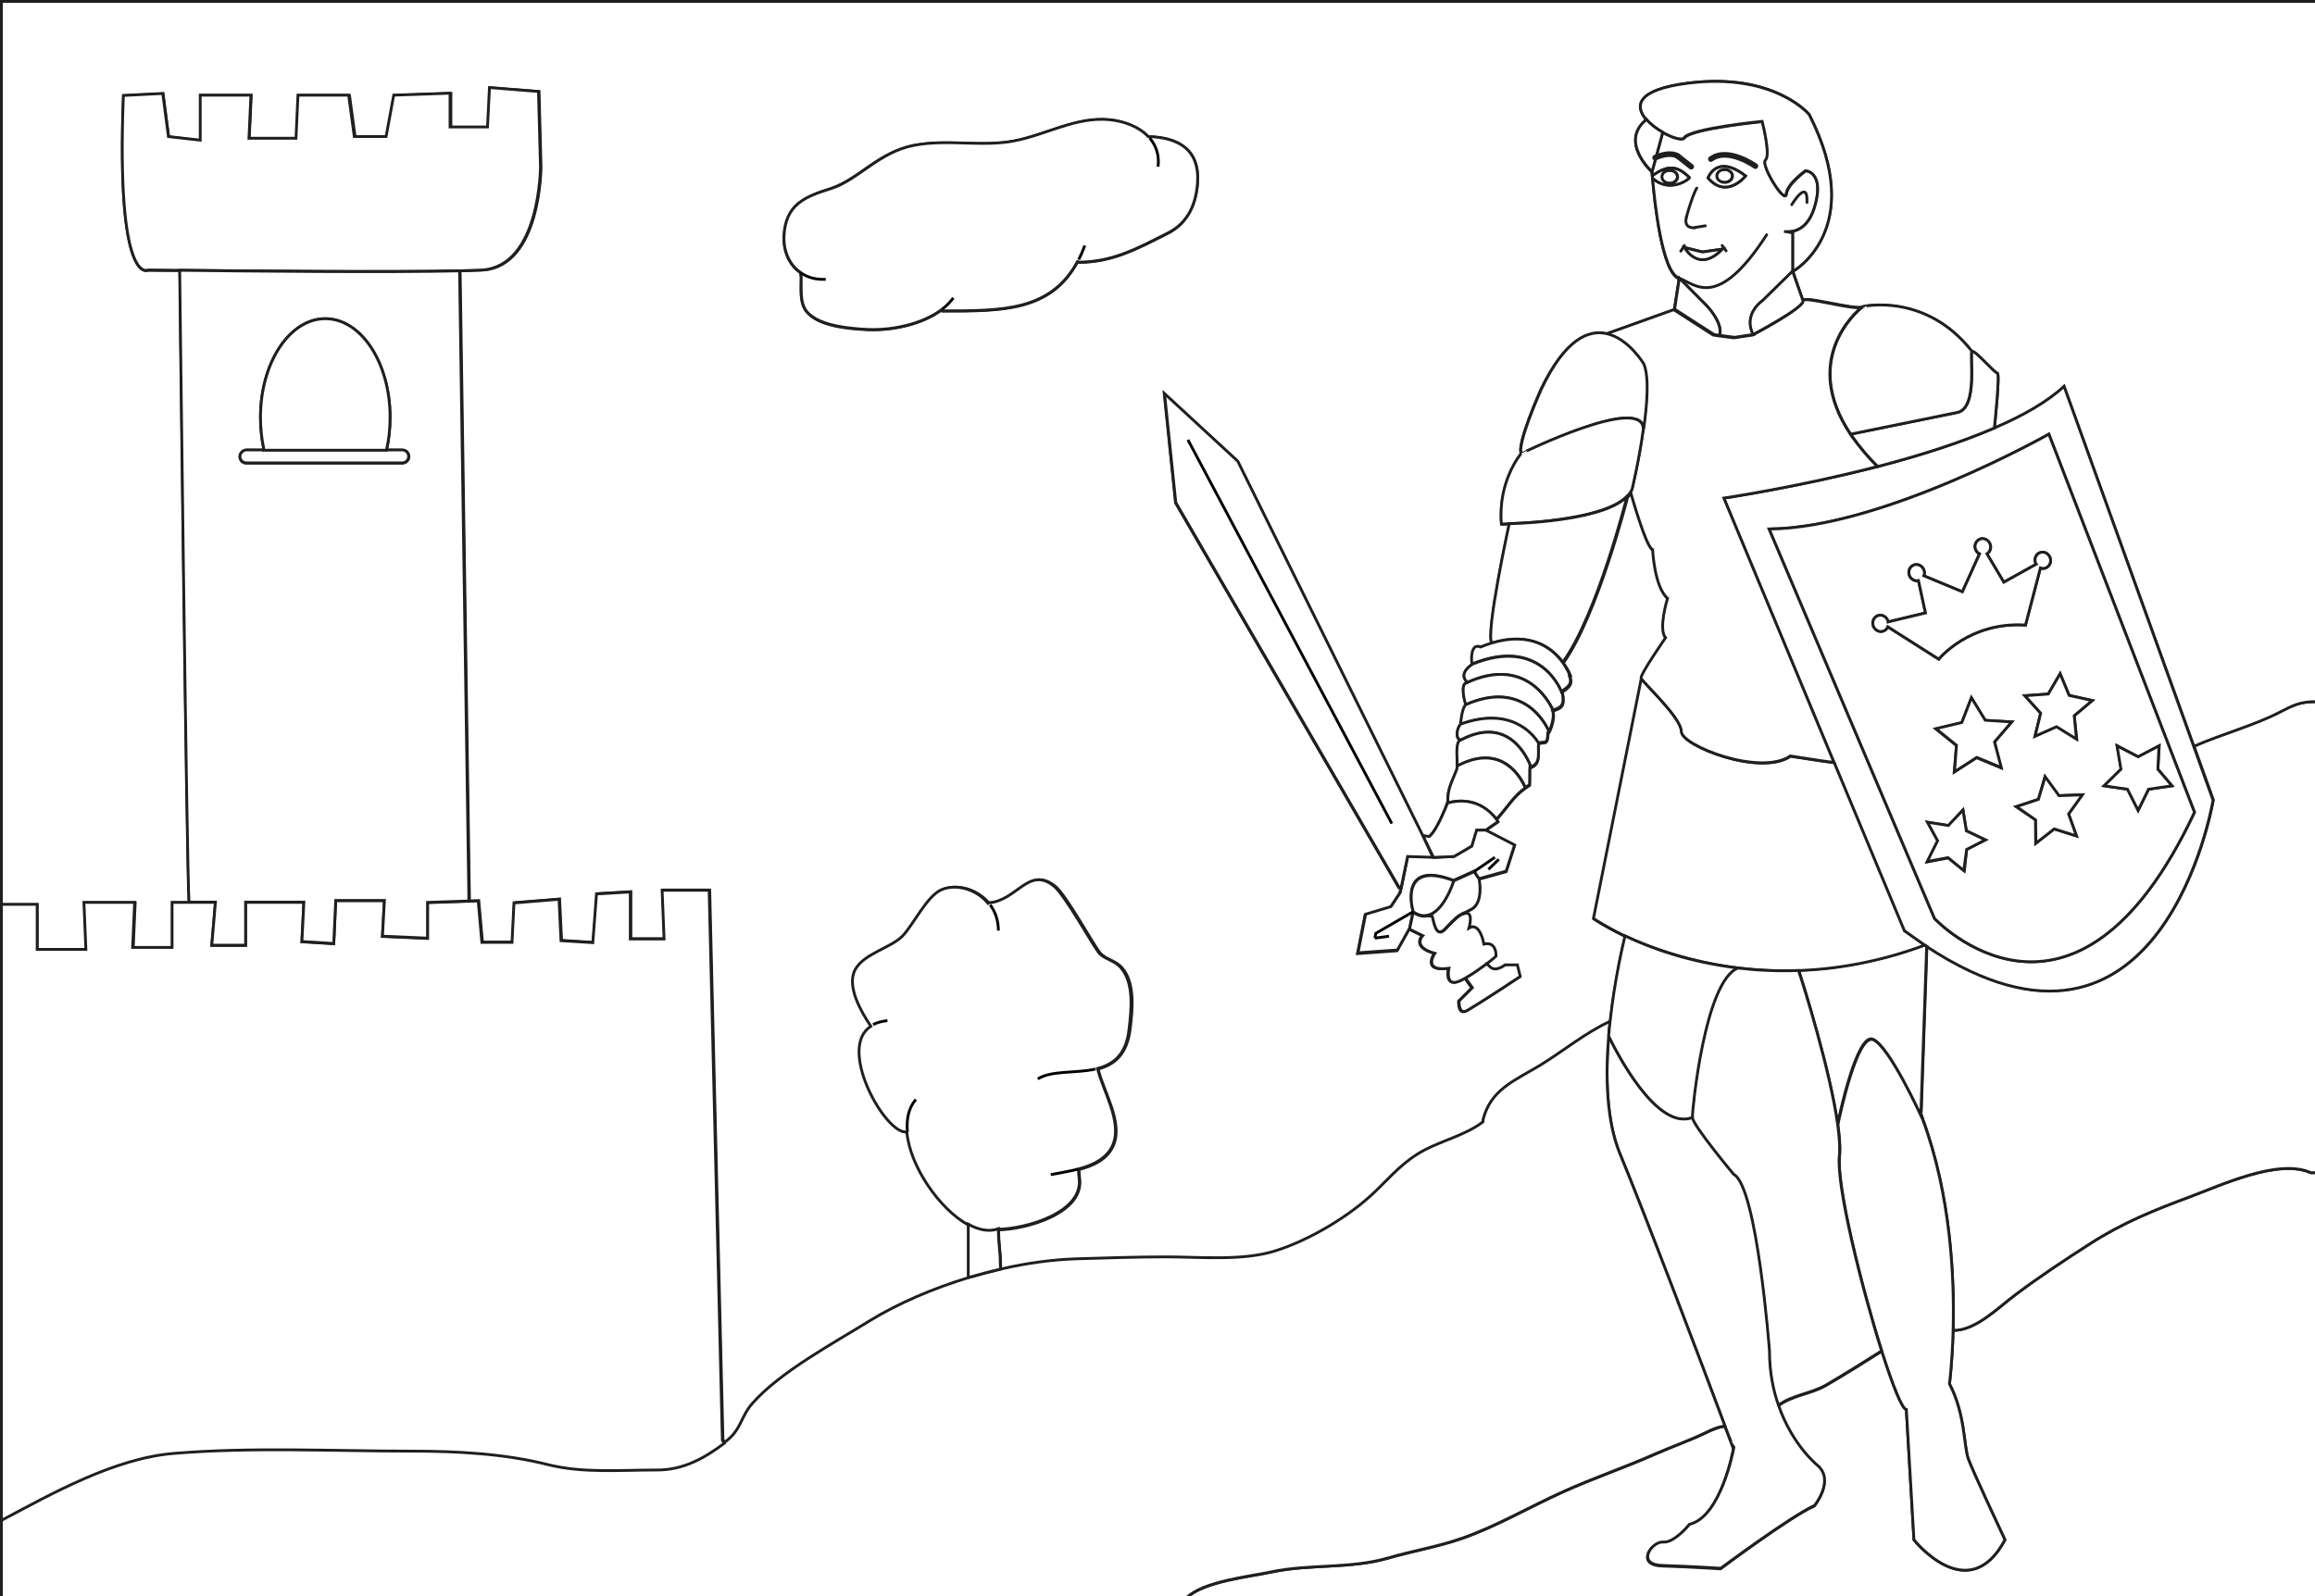 <?xml version="1.0" encoding="utf-8"?>
<!-- Generator: Adobe Illustrator 15.0.2, SVG Export Plug-In . SVG Version: 6.00 Build 0)  -->
<!DOCTYPE svg PUBLIC "-//W3C//DTD SVG 1.1//EN" "http://www.w3.org/Graphics/SVG/1.1/DTD/svg11.dtd">
<svg version="1.1" id="layer_x5F_www.ABC-color.com"
	 xmlns="http://www.w3.org/2000/svg" xmlns:xlink="http://www.w3.org/1999/xlink" x="0px" y="0px" width="822px" height="567px"
	 viewBox="0 0 822 567" enable-background="new 0 0 822 567" xml:space="preserve">
<rect x="0" y="0" width="822" height="567" fill="#808080" stroke="none"/>
<polyline fill="none" stroke="#000000" points="16.2,540.4 17.6,548.4 19.4,540.5 21.2,548.4 22.7,540.4 "/>
<polyline fill="none" stroke="#000000" points="24,540.5 25.3,548.3 27.1,540.4 28.6,548.3 30.4,540.4 "/>
<polyline fill="none" stroke="#000000" points="31.7,540.4 32.9,548.1 34.7,540.4 36.3,548.1 37.8,540.4 "/>
<line fill="none" stroke="#000000" x1="51.2" y1="537.1" x2="51.2" y2="548.7"/>
<line fill="none" stroke="#000000" x1="61.9" y1="544.5" x2="63.8" y2="544.5"/>
<polyline fill="none" stroke="#000000" points="77.2,537 77.2,548.8 80,548.8 "/>
<path fill="none" stroke="#000000" d="M69.2,547.3c-0.3,0.8-0.9,1.3-1.4,1.3c-1.1,0-1.9-1.8-1.9-4c0-2.199,0.9-4,1.9-4
	c0.7,0,1.2,0.7,1.6,1.7"/>
<path fill="none" stroke="#000000" d="M72.3,548.8c-0.9,0-1.7-1.899-1.7-3.8c0-2.2,0.9-4,1.9-4s1.9,1.8,1.9,4s-0.6,3.7-1.4,3.7"/>
<path fill="none" stroke="#000000" d="M60.2,547.1c-0.4,0.801-0.9,1.301-1.4,1.301c-1.1,0-1.9-1.801-1.9-4c0-2.2,0.9-4,1.9-4
	c0.7,0,1.2,0.699,1.6,1.699"/>
<path fill="none" stroke="#000000" d="M51.2,542.3c0.3-0.6,1.3-0.6,1.8-0.6c0.7,0,1.7,1,1.7,3.3c0,1.3,0,2.3-0.9,2.9
	c-0.2,0.199-0.8,0.399-1.1,0.399"/>
<path fill="none" stroke="#000000" stroke-width="1.058" d="M44.9,541c0,0,3.6-3.2,3.3,2.4c0,0-0.1,3.5,0.1,4.399
	c0.1,0.4,0.9,0.4,0.9,0.4"/>
<path fill="none" stroke="#000000" d="M40.8,548.4c0.7,0,0.7-1.101,0-1.101C40.1,547.3,40.1,548.4,40.8,548.4L40.8,548.4z"/>
<path fill="none" stroke="#000000" d="M82,549c-0.8,0-1.2-2.2-1.2-4c0-2.2,0.9-4,1.9-4s1.9,1.8,1.9,4s-0.9,4-1.9,4"/>
<line fill="none" stroke="#000000" x1="86.6" y1="540.4" x2="86.5" y2="549.2"/>
<path fill="none" stroke="#000000" d="M90,541.6c0,0-2.2-2.3-3.4,1.4"/>
<line fill="none" stroke="#000000" x1="107.7" y1="540.8" x2="107.7" y2="549.3"/>
<path fill="none" stroke="#000000" d="M111.4,549.3v-6c0,0-1.5-3.899-3.7,0"/>
<path fill="none" stroke="#000000" d="M114.9,549.3v-6.1c0,0-1-3.601-3.5-0.2"/>
<path fill="none" stroke="#000000" d="M99.1,547.4c-0.3,0.8-0.9,1.3-1.4,1.3c-1.1,0-1.9-1.8-1.9-4s0.9-4,1.9-4
	c0.7,0,1.2,0.7,1.6,1.7"/>
<path fill="none" stroke="#000000" d="M102.7,548.6c-1.1-0.5-2.2-7.699,0.9-7.899c1.1-0.101,1.9,1.8,1.9,4s-0.9,4-1.9,4"/>
<path fill="none" stroke="#000000" d="M92.2,549.1c0.7,0,0.7-1.1,0-1.1C91.5,548,91.5,549.1,92.2,549.1L92.2,549.1z"/>
<path fill="none" stroke="#000000" d="M48.2,544.9c-0.3-0.601-0.6-1.4-1.7-1.4c-0.7,0-1.6,0.1-1.6,2.4c0,1.3,0.5,1.8,0.9,2
	c0.2,0.1,0.8,0.399,1.1,0.399"/>
<path fill="#FFFFFF" stroke="#1F1E21" d="M822.5,416.5v151H421.4c5.899-5.8,22.5-7.5,29.899-9.1c13.7-3,28.101-1.101,41.7-5
	c8.6-2.5,17.6-4,26.2-7c12.3-4.301,24-11.2,35.8-16.5c10.8-4.9,22.1-8.7,32.9-13.5c6-2.7,12-4.7,17.8-7.5c2.1-1,4.5-2.101,6.8-2.301
	c1.9,5,3,8,3,8s-4.3,24.301-15.7,27c0,0-5.3,6.7-9.3,6.301c-4-0.301-10,8-0.3,8.3s20.7,1,20.7,1s25-18.7,33.3-22.3
	c0,0,7.3-9,1-14.301c0,0-8.9-7.199-13.8-21.3c5.399-3.899,11.6-4.1,17.1-7.3c6-3.5,13.9-8.4,19.7-12.1l0,0
	c3.8,12,7.2,20.6,8.7,20.699L679.6,546.9c0,0,19.301,24.3,32.301,0c0,0-11.301-24-13-28.7c-1.7-4.7-1-15.7-6.7-26.7
	c0,0,1-7.4,1.3-19c8,0.1,16.3-8.3,22.3-12.8c8.7-6.5,17.3-12.2,26.5-18.101c11.4-7.3,22.5-11.8,34.9-16.399
	c11.3-4.2,31.8-13.8,43.3-8.7H822.5L822.5,416.5z"/>
<path fill="#FFFFFF" stroke="#1F1E21" d="M822.5,249.2v167.3h-2c-11.5-5.2-32,4.5-43.3,8.7c-12.4,4.6-23.5,9.1-34.9,16.399
	c-9.2,5.9-17.8,11.601-26.5,18.101c-6.1,4.5-14.3,13-22.3,12.8c0.5-18.5-0.8-47.9-10.8-75.1c0,0,0,0,0-0.101c-0.2-0.5-0.4-1-0.5-1.5
	c-0.5-1.399,0-1.3,0-1.3l2-58l0.2-0.3c83.699,55,101.5-52.101,101.5-52.101l-6.9-19.2l0.2-0.1c9.3-4,21-7.3,30-11.9
	C814.3,250.4,816.5,249.2,822.5,249.2z"/>
<path fill="#FFFFFF" stroke="#1F1E21" d="M514.1,284.8c0,0-0.1,0.2-0.199,0.5c-0.7,2-3.801,9.9-6.5,11.9l-2.301-0.3l-65.699-133
	l-26-24l4,38.7l79.3,136.7l0.7,0.2l-0.4,1.8l-3.3,5l-9,2.7l-2.7,13.7l14-1l4.3-7.7l2.4,1.2l2.3,1.1c0,0-4,4,4.3,6.3
	c0,0-4.7,6.7,5,5.301c0,0-1.7,7.3,4.3,4.3c0.5-0.3,1-0.5,1.5-0.8l2.5,3.5L517.9,355.6c0,0-0.301,5.301,3,3.301
	c7.199-4.301,18.699-12,18.699-12l-1-4h-4.3c0,0-3.3,2.699-5.3,0.699c-0.7-0.699-1.1-1.1-1.3-1.3c2-1.6,3.3-2.7,3.3-2.7
	s0.3-5.3-4.3-4.3c0,0-1.3-8-5.3-5.7c0,0,2-6.699-2-5l-0.101-0.1c0.8-0.4,1.7-0.8,3.101-1.5c4.3-2.3,2.699-10.7,2.699-10.7l9.7-2.7
	l3-9.3l-10.3-5.3l4.3-3c0,0-0.2-0.3-0.6-0.9l0.3-0.1c3.8-4.3,5.9-8.1,10.1-11c0.5-0.4,1-0.7,1.5-1c0.101-2,0-4.2,0.101-6.2
	c0.1,0,0.2-0.1,0.399-0.1c3.601-1.5,2.4-4.6,2.601-8.5c0,0,0,0,0.1,0c2.2-0.8,3.2,0.9,3.4-3.7c0.1,0,0.2-0.2,0.399-0.4
	c0.801-1.4,2.2-6,1.2-7.5c0.101,0,0.101,0,0.2-0.1c3.4-1,4.1-2,3.3-6.4c0-0.1,0-0.2,0-0.3c2.2-1.6,3.8-2.6,2.601-5.6l0.3-0.1
	c0,0-0.7-2.1-2.601-4.6c12.101-16.8,22.801-58.8,22.801-58.8c0.399-0.4,0.8-0.9,1.199-1.4l0.301,0.2c0,0,5.3,19.3,7.699,20
	c0,0,0.7,13.3,5.301,17.3c0,0-3.301,11-0.7,14c0,0-9,13-8.7,14.3l-17,85.3c0,0,3.6,2.5,10.1,5.699c0.301,0.2,0.601,0.301,1,0.5
	c-0.8,3.301-3.699,15.7-5.3,30.4c-8.6,3.9-16.899,10.8-24.7,15.5c-9.399,5.8-17.8,8.8-20.5,19.5v0.7
	c-5.699,4.5-14.199,6.6-20.699,10c-7.4,3.8-11.801,9-17.5,14.7C479.3,432.3,464.9,440.8,452.7,444.6
	c-11.5,3.601-26.5,2.101-38.8,2.101c-10.7,0-21.301,0.3-32,0.7c-8.301,0.3-17.301,1.5-26.4,3.6l-0.2-0.9c0-6.199-0.7-7.1-0.7-13.3
	c9.5-0.1,30.9-5.899,28.7-18.7l-0.2-2.699c5.3-1.4,10.2-3.7,12.3-8.7c3.4-8.101-3.5-18.9-5.399-26.7l-0.101-0.3
	c5.601-1.5,10.301-5,11.4-14.3c0.8-6.601,1.9-16.4-3-21.801c-2.4-2.6-5.8-2.8-7.8-5.3c-2.5-3.1-12-20.6-15.9-23.6
	c-9.1-7.2-13.1,5.3-23.3,6l-0.1,0.1c-4.2-5.1-11.4-7-16.5-4.8c-5.2,2.2-10.101,12.8-13.9,16.5c-4.2,4.2-13.6,6.2-16.7,11.8
	c-3.3,5.9,2.2,15.2,5.2,19.7l0.3,0.5c-11.8,7.6,4,36.4,11.8,37.5l1,0.1c1.101,12.201,11.5,27.301,21.7,32.9c0,6.9,0,11.3,0,18.3
	l0.2,0.601c-12.8,3.8-25.2,9.199-35.3,15.399c-12.8,7.9-31.9,18.2-41.7,29.4c-4.1,4.7-3.8,9.2-9.2,13.3c-0.2,0.2-0.4,0.3-0.7,0.5
	l-0.7-1.1L252,316.1h-16.7L236,333.4h-12v-16.7l-12,0.7l-1.3,17.3l-11.3-0.7l-0.7-14.7l-16,1.3l-0.7,14h-10.7L170,319.9l-3.3,0.1
	l-3.3-222.8v-1c3.3-0.1,6-0.2,8-0.3c20.7-1.3,20.7-36.7,20.7-36.7l-0.7-26.7l-17.3-1.3l-0.7,14h-13.3v-12l-20,0.7l-2.7,14.7h-11.3
	l-2-14.7h-18l-0.7,15.3H88.5l0.7-15.3h-18v16l-11.3-1.3l-2-15.3l-14,0.7c-2.7,68,8.7,62,8.7,62s4.3,0.1,11.3,0.1
	c0,0,2.5,211.1,3.3,224.5h-5.9v16h-14l0.7-16H30l0.7,16.7H13.2v-16H0.5V0.5h822v248.7c-6,0-8.2,1.3-13.3,3.9
	c-9,4.6-20.7,7.8-30,11.9l-0.2,0.1l-46.1-127.8c-5.9,5.5-14.5,10.4-24.5,14.7l-0.2-0.4c0,0,2-19,1-19s-8-8.3-9-7.7
	c-16.3-21-38.7-16-38.7-16s0-0.1,0.1-0.1c0,0-0.1,0.1-0.3,0.2c-2.8,1.2-21.8-4.4-21.1-2.1L636.6,96.4c0,0,26.5-14.9,5.801-55.7
	c0,0-12.301-15-42.7-11.2c-18.8,2.3-19.3,8.3-15.101,13l-0.3,0.3c-9.2,7.9,2.3,18.3,2.3,18.3s0,0.5,0.101,1.4c0,0.3,0.1,0.7,0.1,1.1
	c0.7,8.1,3.3,33.3,9.4,35.4l-1.7,11l-24,8.6c-6.5-1.5-14.8,2-23.3,19.6c0,0-9,20-7,23c0,0-8.3,9.7-7,25c0,0,1,0,2.7-0.1v0.4
	c0,0-8.4,38.6-6.101,42c-1.3,0.4-2.5,0.8-3.899,1.4c-3.7-1.7-3.301,5.3-3,6c-5.301,3.6-2.101,6-1.801,6.5c-0.1,0-0.1,0.1-0.199,0.1
	c-2.601,0.4-0.601,7.3-0.301,7.8c-1.5,1.6-1.699,7-1.899,7c-1.2,1.2-2.2,5.4,0.2,5.6c-2.101,0.3-1.2,6.3-1.4,9.3
	c0,0.6-0.1,1-0.2,1.4C515.8,277.3,513.9,280.2,514.1,284.8z M425.2,65.2c0.899-12.2-6.9-16.4-17.5-16.6c-3.3-3.5-8.601-5.5-13.8-6
	c-11.801-1.1-22.4,5.3-33.601,7.5c-11.8,2.3-23.8-0.7-35.7,1.6C312,54,304.8,63.8,295,67c-8.9,2.9-15.9,5.5-16.6,16.7
	c-0.3,5.6,1.9,10.5,5.9,13.2l0.2,1.6c0,4.1-0.7,9.1,2,12.3c4.3,5.2,15.3,6,21.5,6.3c8.3,0.4,19.2-1.7,26.3-7l0.3,0.4
	c21.101,0,38.5,0.2,48-17.5l0.601,0.2c12-0.1,20.7-4.9,31.399-10.3C421.5,79.4,424.6,72.9,425.2,65.2z"/>
<path fill="#FFFFFF" stroke="#1F1E21" d="M666.7,165.7c14.2-3.7,29-8.3,41.7-13.8c10-4.3,18.6-9.2,24.5-14.7l46,127.8l6.899,19.2
	c0,0-17.8,107.1-101.5,52.1c-0.3-0.2-0.6-0.399-1-0.6c-2.3-1.601-4.8-3.3-7.2-5.101L651.2,270.9L612.1,177
	C612.2,176.8,638.1,173.1,666.7,165.7z M779.2,288.5l-51.7-134.3c0,0-58.7,33.3-99.3,33.7l58.7,138.3
	C686.8,326.2,736.5,379.2,779.2,288.5z"/>
<path fill="#FFFFFF" stroke="#1F1E21" d="M727.5,154.2l51.7,134.3c-42.7,90.7-92.3,37.7-92.3,37.7l-58.7-138.3
	C668.8,187.5,727.5,154.2,727.5,154.2z M771.2,279.1l-5-5.9l0.5-8.3l-7.5,3.9l-7.4-3.9l1.4,8.3l-6,5.9l8.3,1.2l3.7,7.5l3.7-7.5
	L771.2,279.1z M736.5,254.2l6.4-5.4l-8.2-1.8l-3.2-7.7l-4.2,7.2l-8.3,0.6l5.6,6.2l-2,8.1l7.7-3.4l7.101,4.4L736.5,254.2z
	 M734.5,289.1l4.8-6.8l-8.3,0.3l-4.9-6.7l-2.3,8l-7.899,2.6l6.899,4.7v8.3l6.601-5.1l7.899,2.5L734.5,289.1z M726.4,201.7
	c1.399-0.6,2.1-2.2,1.5-3.7c-0.601-1.5-2.2-2.2-3.601-1.7c-1.399,0.5-2.1,2.2-1.5,3.7c0,0.1,0.101,0.3,0.2,0.4l-11.5,6.4l-6-10.1
	c1.2-0.7,1.7-2.2,1.1-3.5c-0.6-1.5-2.199-2.2-3.6-1.7c-1.4,0.6-2.1,2.2-1.5,3.7c0.3,0.7,0.8,1.2,1.4,1.5l-6.101,13.5l-13.7-5.7
	c0.2-0.6,0.301-1.4,0-2.1c-0.6-1.5-2.199-2.2-3.6-1.7c-1.4,0.6-2.1,2.2-1.5,3.7c0.5,1.3,1.9,2.1,3.2,1.8l2.5,11.5l-13.3,3.2
	c0-0.2-0.101-0.3-0.101-0.5c-0.6-1.5-2.199-2.2-3.6-1.7c-1.4,0.6-2.1,2.2-1.5,3.7s2.2,2.2,3.6,1.7c0.7-0.3,1.301-0.9,1.5-1.5
	l18.101,11.5c0,0,10.8-13.4,30.8-12.1l5.3-20.3C725,201.9,725.7,202,726.4,201.7z M708.2,263.5l6.1-7.1l-9.399-0.5l-4.9-8l-3.4,8.8
	l-9.199,2.2l7.3,5.9l-0.8,9.4l7.899-5.1l8.7,3.6L708.2,263.5z M698.3,301.7l6.7-3.4l-6.8-3.2L697,287.7l-5.1,5.5l-7.4-1.101
	l3.6,6.601L684.4,306.1l7.399-1.399l5.7,4.6L698.3,301.7z"/>
<polygon fill="#FFFFFF" stroke="#1F1E21" points="766.2,273.2 771.2,279.1 762.9,280.3 759.2,287.8 755.4,280.3 747.1,279.1 
	753.1,273.2 751.7,264.9 759.2,268.8 766.6,264.9 "/>
<polygon fill="#FFFFFF" stroke="#1F1E21" points="742.9,248.8 736.5,254.2 737.3,262.5 730.2,258.1 722.6,261.5 724.6,253.3 
	719,247.1 727.3,246.5 731.5,239.3 734.7,247 "/>
<polygon fill="#FFFFFF" stroke="#1F1E21" points="739.4,282.3 734.5,289.1 737.3,296.9 729.4,294.4 722.9,299.5 722.8,291.2 
	716,286.5 723.8,283.9 726.2,275.9 731.1,282.6 "/>
<path fill="#FFFFFF" stroke="#1F1E21" d="M727.9,198c0.6,1.5-0.101,3.1-1.5,3.7c-0.601,0.3-1.301,0.2-1.9,0l-5.3,20.3
	c-20-1.3-30.8,12.1-30.8,12.1L670.3,222.6c-0.3,0.7-0.8,1.3-1.5,1.5c-1.399,0.6-3-0.2-3.6-1.7c-0.601-1.5,0.1-3.1,1.5-3.7
	c1.399-0.6,3,0.2,3.6,1.7c0.101,0.2,0.101,0.3,0.101,0.5l13.3-3.2l-2.5-11.5c-1.3,0.3-2.7-0.5-3.2-1.8c-0.6-1.5,0.1-3.1,1.5-3.7
	c1.4-0.6,3,0.2,3.6,1.7c0.301,0.7,0.301,1.5,0,2.1l13.7,5.7l6.101-13.5c-0.601-0.3-1.101-0.8-1.4-1.5c-0.6-1.5,0.1-3.1,1.5-3.7
	s3,0.2,3.6,1.7c0.5,1.3,0,2.8-1.1,3.5l6,10.1l11.5-6.4c-0.1-0.1-0.1-0.2-0.2-0.4c-0.6-1.5,0.101-3.1,1.5-3.7
	C725.7,195.7,727.3,196.5,727.9,198z"/>
<polygon fill="#FFFFFF" stroke="#1F1E21" points="714.3,256.4 708.2,263.5 710.6,272.6 701.9,269 694,274.1 694.7,264.7 
	687.4,258.8 696.6,256.6 700,247.8 704.9,255.8 "/>
<path fill="#FFFFFF" stroke="#1F1E21" d="M709.2,132.5c1,0-1,19-1,19l0.2,0.4c-12.7,5.5-27.5,10.1-41.7,13.8
	c-3.5-3.5-6.3-6.8-8.601-10.1c-0.3-0.5-0.699-1-1-1.4l37.801-7.7c7.699-1.3,4.3-21,5.3-21.7C701.2,124.2,708.2,132.5,709.2,132.5z"
	/>
<path fill="#FFFFFF" stroke="#1F1E21" d="M693.5,472.5c-0.3,11.6-1.3,19-1.3,19c5.7,11,5,22,6.7,26.7c1.699,4.7,13,28.7,13,28.7
	c-13,24.3-32.301,0-32.301,0L676.9,500.6c-1.5-0.1-4.9-8.8-8.7-20.699c-7.3-23.101-16.101-58.7-15-69.301c0-0.399,0.1-0.899,0.1-1.3
	c0.101-2.7-0.2-6.1-0.7-9.899c0.601-3,6.9-32.601,12.601-30.101c5.8,2.601,16.899,26.601,17.5,28.2v0.1
	C692.7,424.6,694,454,693.5,472.5z"/>
<polygon fill="#FFFFFF" stroke="#1F1E21" points="704.9,298.3 698.3,301.7 697.3,309.2 691.7,304.6 684.3,306 688,298.6 684.4,292 
	691.8,293.2 697,287.7 698.2,295.1 "/>
<path fill="#FFFFFF" stroke="#1F1E21" d="M700.2,124.8c-1,0.7,2.3,20.3-5.3,21.7l-37.801,7.7c-17.5-26.3,1.801-43.4,4.301-45.2
	c0.1,0,0.199-0.1,0.199-0.1C661.5,108.8,683.8,103.8,700.2,124.8z"/>
<path fill="#FFFFFF" stroke="#1F1E21" d="M684.3,336.2l-0.2,0.3l-2,58c0,0-0.5-0.1,0,1.3c0.2,0.5,0.4,1,0.5,1.5
	c-0.699-1.5-11.699-25.6-17.5-28.2c-5.699-2.5-12,27.101-12.6,30.101c-2.7-19.2-12.1-49.3-13.8-54.601c13.6-0.5,28.7-3.1,44.6-9
	C683.7,335.8,684,336,684.3,336.2z"/>
<path fill="#FFFFFF" stroke="#1F1E21" d="M576.9,332.4c-0.301-0.2-0.7-0.301-1-0.5c-6.5-3.2-10.101-5.7-10.101-5.7l17-85.3
	c0.3,1.3,14.3,14,14.3,19s28,16,38.7,8.7c0,0,12.601,2,15.5,2.3l24.9,59.7c2.5,1.801,4.899,3.5,7.2,5.101
	c-15.9,5.899-31,8.5-44.601,9c-7.7,0.3-15-0.101-21.7-0.9C599.6,341.6,585.7,336.5,576.9,332.4z"/>
<path fill="#FFFFFF" stroke="#1F1E21" d="M652.5,399.3c0.5,3.8,0.8,7.2,0.7,9.9c0,0.5,0,0.899-0.101,1.3c-1.1,10.5,7.7,46.1,15,69.3
	l0,0c-5.8,3.7-13.699,8.601-19.699,12.101C642.8,495.1,636.6,495.3,631.3,499.2c-1.899-5.4-3.2-11.9-3.2-19.3
	c0,0-4.3-58.301-12.699-62.7c0,0-14.7-17.7-14.7-20.3c0-2.5,4.3-48.301,16.2-53.101c6.699,0.8,14,1.2,21.699,0.9
	C640.4,349.9,649.8,380.1,652.5,399.3z"/>
<path fill="#FFFFFF" stroke="#1F1E21" d="M657,154.2c0.3,0.5,0.6,1,1,1.4c2.3,3.2,5.1,6.6,8.6,10.1c-28.6,7.4-54.5,11.2-54.5,11.2
	l39.101,93.9c-2.9-0.3-15.5-2.3-15.5-2.3c-10.7,7.3-38.7-3.7-38.7-8.7s-14-17.7-14.3-19c-0.3-1.3,8.7-14.3,8.7-14.3
	c-2.7-3,0.699-14,0.699-14c-4.699-4-5.3-17.3-5.3-17.3c-2.3-0.7-7.7-20-7.7-20l-0.3-0.2c0.2-0.4,0.4-0.8,0.601-1.1
	c0,0,2.5-10.3,4-21.3c1.3-9.1,1.899-18.6,0.1-23.2c0,0-5.3-9-13.2-10.8l24-8.6l14,9l2,0.3l5.3,0.7l6.7-1c0,0,18.3-9.7,17.7-12
	s18.3,3.4,21.1,2.1C658.8,110.8,639.5,127.9,657,154.2z"/>
<path fill="#FFFFFF" stroke="#1F1E21" d="M612.5,506.5c-7.7-20.5-28.2-74.7-37.3-96.7c-4.8-11.6-5.2-27.5-4-41.899
	c2.399,5,16.899,33.8,29.7,28.899c0,2.7,14.699,20.3,14.699,20.3c8.301,4.301,12.7,62.7,12.7,62.7c0,7.5,1.3,13.9,3.2,19.3
	c4.9,14.2,13.8,21.301,13.8,21.301c6.3,5.3-1,14.3-1,14.3C636,538.4,611,557,611,557s-11-0.7-20.7-1s-3.7-8.7,0.3-8.3
	c4,0.3,9.301-6.3,9.301-6.3c11.3-2.7,15.699-27,15.699-27S614.4,511.5,612.5,506.5z"/>
<path fill="#FFFFFF" stroke="#1F1E21" d="M643.4,61.6c1.5,1.3,3,4.3,1.199,11c-2.399,9.3-8,9.8-10.199,9.7l-0.9-0.1
	c0,0,0.3,0.1,0.9,0.1l2.199,0.3v13.7L625.9,106.8c0,0-7,4.7-3.301,12l-6.699,1l-5.301-0.7c1.301-4.3-4.399-10.3-4.399-10.3l-10-10
	c-6.101-2.1-8.7-27.3-9.4-35.4h0.101c6.3,5.3,13,0,13-0.3c-4.601-4.6-7.9-4.3-13.2-0.7C586.6,61.5,586.6,61,586.6,61l3.801-14
	c3.5,2,7,3,7.699,2c2.301-3.3,27.7-5.8,27.7-5.8s3.101,12.1,1.2,13.7c-1.9,1.7,6.9,15.8,7.3,12.1c0.4-3.7,6.9-8.3,6.9-8.3
	S642.3,60.7,643.4,61.6z M606.5,63.2c6.7,7.7,13.3-0.7,13.3-0.7C609.5,54.5,606.5,63.2,606.5,63.2z M611.5,88.5l-7,1l-6.3-1.6
	C598.2,87.9,603.2,97.1,611.5,88.5z"/>
<path fill="#FFFFFF" stroke="#1F1E21" d="M590.4,47c-2.101-1.2-4.301-2.8-5.801-4.5c-4.199-4.8-3.699-10.7,15.101-13
	c30.399-3.7,42.7,11.2,42.7,11.2c20.8,40.9-5.801,55.7-5.801,55.7V82.6l-2.199-0.3c2.199,0.2,7.8-0.4,10.199-9.7
	c1.801-6.8,0.301-9.7-1.199-11c-1.101-0.9-2.301-1-2.301-1s-6.5,4.6-6.899,8.3c-0.4,3.7-9.2-10.4-7.3-12.1
	c1.899-1.7-1.2-13.7-1.2-13.7s-25.4,2.5-27.7,5.8C597.4,50,593.9,49,590.4,47z"/>
<path fill="#FFFFFF" stroke="#1F1E21" d="M640.2,106.8c0.7,2.3-17.7,12-17.7,12c-3.7-7.3,3.3-12,3.3-12l10.7-10.5L640.2,106.8z"/>
<path fill="#FFFFFF" stroke="#1F1E21" d="M612.3,60.2c1.601,0,2.8,1,2.8,2.3s-1.3,2.3-2.8,2.3c-1.6,0-2.8-1-2.8-2.3
	S610.8,60.2,612.3,60.2z"/>
<path fill="#FFFFFF" stroke="#1F1E21" d="M619.8,62.5c0,0-6.7,8.4-13.3,0.7C606.5,63.2,609.5,54.5,619.8,62.5z M615.2,62.5
	c0-1.3-1.3-2.3-2.8-2.3c-1.601,0-2.801,1-2.801,2.3s1.301,2.3,2.801,2.3S615.2,63.8,615.2,62.5z"/>
<path fill="#FFFFFF" stroke="#1F1E21" d="M604.5,89.5l7-1c-8.3,8.7-13.3-0.5-13.3-0.5L604.5,89.5z"/>
<path fill="#FFFFFF" stroke="#1F1E21" d="M606.2,108.8c0,0,5.6,5.9,4.399,10.3l-2-0.3l-14-9l1.7-11L606.2,108.8z"/>
<path fill="#FFFFFF" stroke="#1F1E21" d="M571.2,367.9c-1.2,14.399-0.8,30.3,4,41.899c9.1,22,29.7,76.3,37.3,96.7
	c-2.4,0.2-4.8,1.3-6.8,2.3c-5.8,2.8-11.8,4.9-17.8,7.5C577.1,521.1,565.8,524.9,555,529.8c-11.8,5.3-23.5,12.2-35.8,16.5
	c-8.5,3-17.601,4.5-26.2,7c-13.5,4-28,2.101-41.7,5c-7.399,1.601-24,3.3-29.899,9.101H0.5v-27.7c17.9-9.5,40.2-22.101,61.3-23.8
	c27.9-2.301,56.5-0.801,84.5-0.801c16.1,0,32.9,0.9,48.3,4.801c12.5,3.1,25.6,1.8,38.5,1.899c9.5,0,17.2-4.3,24.1-9.5
	c0.2-0.2,0.4-0.3,0.7-0.5c5.3-4.1,5.1-8.6,9.2-13.3c9.8-11.2,28.8-21.4,41.7-29.4c10.101-6.199,22.5-11.5,35.3-15.399
	c3.801-1.101,7.601-2.101,11.4-3c9.1-2.101,18.1-3.3,26.4-3.601c10.699-0.3,21.199-0.699,32-0.699c12.3,0,27.3,1.5,38.8-2.101
	c12.2-3.8,26.5-12.3,35.7-21.2c5.8-5.6,10.1-10.8,17.5-14.699c6.5-3.4,15-5.5,20.699-10v-0.7c2.7-10.8,11.101-13.8,20.5-19.5
	c7.801-4.8,16.101-11.601,24.7-15.5C571.5,364.5,571.3,366.2,571.2,367.9z"/>
<path fill="#FFFFFF" stroke="#1F1E21" d="M571.7,362.8c1.6-14.7,4.5-27.1,5.3-30.399c8.8,4.199,22.6,9.3,40.1,11.399
	C605.2,348.6,600.9,394.4,600.9,396.9c-12.801,4.899-27.301-24-29.7-28.9C571.3,366.2,571.5,364.5,571.7,362.8z"/>
<path fill="#FFFFFF" stroke="#1F1E21" d="M592.8,60.5c1.601,0,2.8,1,2.8,2.3c0,1.3-1.3,2.3-2.8,2.3c-1.6,0-2.8-1-2.8-2.3
	C590,61.5,591.3,60.5,592.8,60.5z"/>
<path fill="#FFFFFF" stroke="#1F1E21" d="M586.7,62.4c5.3-3.6,8.5-3.9,13.2,0.7c0,0.4-6.7,5.7-13,0.3H586.8
	C586.7,63.1,586.7,62.7,586.7,62.4z M595.7,62.8c0-1.3-1.3-2.3-2.8-2.3c-1.601,0-2.801,1-2.801,2.3c0,1.3,1.301,2.3,2.801,2.3
	C594.4,65.2,595.7,64.1,595.7,62.8z"/>
<path fill="#FFFFFF" stroke="#1F1E21" d="M590.4,47L586.6,61c0,0-11.5-10.4-2.3-18.3l0.3-0.3C586.1,44.2,588.3,45.8,590.4,47z"/>
<path fill="#FFFFFF" stroke="#1F1E21" d="M570.5,118.5c7.9,1.8,13.2,10.8,13.2,10.8c1.899,4.6,1.2,14.1-0.101,23.2l0,0
	c0-12.7-43.3,8.7-43.3,8.7c-2-3,7-23,7-23C555.7,120.5,564,117,570.5,118.5z"/>
<path fill="#FFFFFF" stroke="#1F1E21" d="M583.5,152.5L583.5,152.5c-1.5,11-4,21.3-4,21.3c-0.2,0.4-0.4,0.8-0.6,1.1
	c-0.301,0.5-0.7,1-1.2,1.4c-7.8,7.9-33.601,9.4-41.9,9.7c-1.7,0.1-2.7,0.1-2.7,0.1c-1.3-15.3,7-25,7-25S583.5,139.8,583.5,152.5z"/>
<path fill="#FFFFFF" stroke="#1F1E21" d="M577.7,176.4c0,0-10.601,42.1-22.8,58.8c-3.5-4.8-11.101-11-25.2-6.8
	c-2.3-3.3,6.1-42,6.1-42V186C544.2,185.8,569.9,184.3,577.7,176.4z"/>
<path fill="#FFFFFF" stroke="#1F1E21" d="M557.2,239.9c1.2,3-0.3,3.9-2.601,5.6c0,0.1,0,0.2,0,0.3H554.4c0,0-7-20-31.7-10
	c-0.3-0.7-0.7-7.7,3-6c1.399-0.6,2.7-1,3.899-1.4c14.101-4.3,21.7,2,25.2,6.8c1.8,2.5,2.601,4.6,2.601,4.6L557.2,239.9z"/>
<path fill="#FFFFFF" stroke="#1F1E21" d="M554.7,245.8c0.8,4.3,0.1,5.4-3.3,6.4c-1.9-4.1-10.5-18.8-30.4-9.8
	c-0.3-0.5-3.4-2.9,1.8-6.5c24.7-10,31.7,10,31.7,10L554.7,245.8z"/>
<path fill="#FFFFFF" stroke="#1F1E21" d="M551.4,252.2c-0.101,0-0.101,0-0.2,0.1c1,1.5-0.4,6.2-1.2,7.5c-1.2-2.7-9.1-18.5-29.5-9.5
	c-0.3-0.5-2.2-7.4,0.3-7.8c0.2,0,0.3,0,0.2-0.1C540.9,233.4,549.5,248.1,551.4,252.2z"/>
<path fill="#FFFFFF" stroke="#1F1E21" d="M550,259.8c-0.1,0.2-0.3,0.4-0.4,0.4c-0.1,4.6-1.1,2.9-3.399,3.7c-2-3.2-10-13.1-27.7-6.6
	c0.2,0,0.4-5.4,1.9-7C540.9,241.3,548.8,257.1,550,259.8z"/>
<path fill="#FFFFFF" stroke="#1F1E21" d="M546.3,263.9C546.3,263.9,546.2,263.9,546.3,263.9c-0.3,3.9,0.9,7-2.7,8.5
	c-1.399-3.6-8.1-18.4-24.8-9.6c-2.3-0.3-1.399-4.4-0.2-5.6C536.3,250.8,544.3,260.6,546.3,263.9z"/>
<path fill="#FFFFFF" stroke="#1F1E21" d="M543.6,272.4c-0.1,0-0.199,0.1-0.399,0.1c-0.101,2.1,0,4.2-0.101,6.2
	c-0.5,0.3-1.1,0.7-1.5,1c-1.399-3.2-8.1-16.2-24.1-7.6h-0.1c0.1-3.1-0.801-9,1.399-9.3C535.5,254,542.2,268.8,543.6,272.4z"/>
<path fill="#FFFFFF" stroke="#1F1E21" d="M538.8,342.8l1,4c0,0-11.5,7.7-18.7,12c-3.3,2-3-3.3-3-3.3l4.7-4.7l-2.5-3.5
	c2.8-1.6,5.5-3.5,7.5-5.1l1.3,1.2c2,2,5.301-0.7,5.301-0.7h4.399V342.8z"/>
<path fill="#FFFFFF" stroke="#1F1E21" d="M509.3,304.5l6.9-0.3l6.3-3.7l1.7-5.7h3.3l10.3,5.3l-3,9.301l-9.7,2.699L523.4,309.4
	l-7.301,3.3c-20-7.7-14.3,11-14.3,11l-1.3,6l-4.3,7.7l-14,1l2.7-13.7l9-2.7l3.3-5l0.399-1.8L499.9,304l9,0.3l0,0L509.3,304.5z"/>
<path fill="#FFFFFF" stroke="#1F1E21" d="M541.6,279.8c-4.199,3-6.199,6.7-10.1,11l-0.3,0.101c-1.8-2.4-7.4-8.4-17.3-5.7
	c0.1-0.3,0.199-0.5,0.199-0.5c-0.199-4.6,1.7-7.5,3.101-11.3c0.1-0.3,0.2-0.8,0.2-1.4h0.1C533.5,263.6,540.2,276.6,541.6,279.8z"/>
<path fill="#FFFFFF" stroke="#1F1E21" d="M505.2,296.8l2.3,0.3c2.6-2,5.7-10,6.5-11.899c9.9-2.7,15.5,3.3,17.3,5.7
	c0.4,0.5,0.601,0.899,0.601,0.899l-4.301,3h-3.3l-1.7,5.7l-6.3,3.7l-6.899,0.3H509L505.2,296.8L505.2,296.8z"/>
<path fill="#FFFFFF" stroke="#1F1E21" d="M520.3,347.4c-0.5,0.3-1,0.5-1.5,0.8c-6,3-4.3-4.3-4.3-4.3c-9.7,1.3-5-5.301-5-5.301
	c-8.3-2.3-4.3-6.3-4.3-6.3l-2.3-1.1l-2.4-1.2l1.3-6c1.8,1.3,3.4,1.6,4.9,1.3h1.8c0.7,1,1.1,8.5,4.7,4.7c3.7-3.9,4.6-4.6,6.3-5.5
	l0.1,0.1c4-1.699,2,5,2,5c4-2.3,5.301,5.7,5.301,5.7c4.699-1,4.3,4.3,4.3,4.3s-1.3,1.2-3.3,2.7c-0.301-0.3,0,0,0,0l0,0
	C525.8,343.8,523.1,345.8,520.3,347.4z"/>
<path fill="#FFFFFF" stroke="#1F1E21" d="M525.2,312.2c0,0,1.7,8.3-2.7,10.7c-1.4,0.8-2.3,1.199-3.1,1.5
	c-1.7,0.899-2.601,1.5-6.301,5.5c-3.6,3.8-4-3.7-4.699-4.7H506.6c6-1.101,9.5-12.3,9.5-12.3l7.301-3.301L525.2,312.2z"/>
<path fill="#FFFFFF" stroke="#1F1E21" d="M516.2,312.8c0,0-3.4,11.2-9.5,12.3c-1.5,0.301-3.101,0-4.9-1.3
	C501.8,323.8,496.2,305.2,516.2,312.8z"/>
<polygon fill="#FFFFFF" stroke="#1F1E21" points="505.2,296.8 508.8,304.5 499.8,304.2 497.5,315.3 496.8,315.2 417.5,178.5 
	413.5,139.8 439.5,163.8 "/>
<path fill="#FFFFFF" stroke="#1F1E21" d="M407.7,48.5c10.6,0.3,18.399,4.5,17.5,16.6C424.6,72.9,421.6,79.3,414.6,82.8
	C403.9,88.2,395.2,93,383.2,93.1l-0.601-0.2c-9.6,17.7-26.899,17.5-48,17.5l-0.3-0.4c-7.1,5.3-18,7.4-26.3,7
	c-6.2-0.3-17.2-1.2-21.5-6.3c-2.6-3.2-1.9-8.2-2-12.3l-0.2-1.6c-4-2.7-6.2-7.6-5.9-13.2C279,72.5,286,69.8,295,67
	c9.8-3.1,17-13,29.6-15.4c12-2.3,24,0.7,35.7-1.6c11.3-2.2,21.8-8.6,33.601-7.5C399.1,43,404.4,45,407.7,48.5z"/>
<path fill="#FFFFFF" stroke="#1F1E21" d="M389.7,379.5l0.1,0.3c1.9,7.8,8.7,18.601,5.4,26.7c-2,4.9-7,7.3-12.3,8.7l0.199,2.7
	C385.4,430.7,363.9,436.5,354.4,436.6c-3.2,1.2-6.9,0.5-10.7-1.6c-10.101-5.6-20.601-20.7-21.7-32.9l-1-0.1
	c-7.7-1.2-23.5-29.9-11.8-37.5l-0.3-0.5c-3-4.5-8.5-13.8-5.2-19.7c3.1-5.6,12.5-7.6,16.7-11.8c3.699-3.7,8.699-14.3,13.899-16.5
	c5.101-2.2,12.3-0.3,16.5,4.8l0.101-0.1c10.199-0.7,14.3-13.2,23.3-6c3.899,3.1,13.5,20.5,15.899,23.6c1.9,2.4,5.4,2.601,7.801,5.3
	c4.899,5.4,3.8,15.2,3,21.801C400,374.5,395.4,378,389.7,379.5z"/>
<path fill="#FFFFFF" stroke="#1F1E21" d="M355.2,449.8l0.2,0.9c-3.801,0.899-7.601,1.899-11.4,3l-0.2-0.601c0-7,0-11.399,0-18.3
	c3.8,2.101,7.5,2.8,10.7,1.601C354.5,442.7,355.2,443.6,355.2,449.8z"/>
<path fill="#FFFFFF" stroke="#1F1E21" d="M67.1,320.5h9.4l-1.3,15.3h12v-15.3h20.7l-0.7,14l11.3,0.7l0.7-15.3h17.3l-0.7,12.699
	l16,0.7v-12.7l14.7-0.5l3.3-0.1l1.3,14.7h10.7l0.7-14l16-1.3l0.7,14.699l11.3,0.701l1.3-17.301l12-0.699V333.5h12l-0.7-17.3h16.7
	l4.7,195.3l0.7,1.101c-6.9,5.199-14.6,9.6-24.1,9.5c-12.9,0-26,1.199-38.5-1.9c-15.4-3.9-32.2-4.8-48.3-4.8c-28,0-56.6-1.5-84.5,0.8
	c-21.1,1.7-43.4,14.3-61.3,23.8V335.5v-14.3h12.7v16h17.3l-0.7-16.7h18l-0.7,16h14v-16H67.1z"/>
<path fill="#FFFFFF" stroke="#1F1E21" d="M191.2,32.5l0.7,26.7c0,0,0,35.3-20.7,36.7c-2,0.1-4.7,0.2-8,0.3
	c-23.6,0.5-76.2,0-99.4-0.2c-7-0.1-11.3-0.1-11.3-0.1s-11.3,6-8.7-62l14-0.7l2,15.3l11.3,1.3v-16h18l-0.7,15.3h16.7l0.7-15.3h18
	l2,14.7h11.3l2.7-14.7l20-0.7v12h13.3l0.7-14L191.2,32.5z"/>
<path fill="#FFFFFF" stroke="#1F1E21" d="M163.2,97.2l3.3,222.8l-14.7,0.5v12.7l-16-0.7l0.7-12.7h-17.3l-0.7,15.3l-11.3-0.699
	l0.7-14H87.2v15.3h-12l1.3-15.3h-9.4C66.3,307.1,63.8,96,63.8,96c23.2,0.3,75.7,0.8,99.3,0.2L163.2,97.2z M145.2,162.2
	c0-1.3-1-2.3-2.3-2.3h-5.6v-0.4c0.8-3.5,1.2-7.4,1.2-11.3c0-19.3-10.3-35-23-35s-23,15.7-23,35c0,3.8,0.4,7.5,1.1,10.9v0.8h-6.1
	c-0.6,0-1.2,0.3-1.6,0.7s-0.7,1-0.7,1.6c0,1.3,1,2.3,2.3,2.3h55.3C144.1,164.5,145.2,163.5,145.2,162.2z"/>
<path fill="#FFFFFF" stroke="#1F1E21" d="M142.8,159.8c1.3,0,2.3,1,2.3,2.3c0,1.3-1,2.3-2.3,2.3H87.5c-1.3,0-2.3-1-2.3-2.3
	c0-0.6,0.3-1.2,0.7-1.6s1-0.7,1.6-0.7h6.1h43.6H142.8z"/>
<path fill="#FFFFFF" stroke="#1F1E21" d="M138.5,148.2c0,4-0.4,7.8-1.2,11.3v0.4H93.6v-0.8c-0.7-3.4-1.1-7.1-1.1-10.9
	c0-19.3,10.3-35,23-35S138.5,128.8,138.5,148.2z"/>
<line fill="none" stroke="#000000" x1="421.8" y1="156.2" x2="494.2" y2="292.5"/>
<path fill="none" stroke="#1F1E21" stroke-width="2" stroke-linecap="round" stroke-linejoin="round" d="M623.3,59
	c0,0-9.8-7-15.8-2.5"/>
<line fill="none" stroke="#1F1E21" stroke-linecap="round" stroke-linejoin="round" x1="601.8" y1="80.8" x2="605.5" y2="80.2"/>
<path fill="none" stroke="#1F1E21" stroke-linecap="round" stroke-linejoin="round" d="M598.8,77.2c-1.1,4.2,3,3.7,3,3.7"/>
<path fill="none" stroke="#1F1E21" stroke-linecap="round" stroke-linejoin="round" d="M602.5,66.8c0,0-1.3,1.7-3.7,10.3"/>
<line fill="none" stroke="#1F1E21" stroke-width="2" stroke-linecap="round" stroke-linejoin="round" x1="595.8" y1="55.5" x2="600.5" y2="59.2"/>
<path fill="none" stroke="#1F1E21" stroke-width="2" stroke-linecap="round" stroke-linejoin="round" d="M587.7,56
	c5.8-2.5,8.1-0.5,8.1-0.5"/>
<line fill="none" stroke="#1F1E21" stroke-linecap="round" stroke-linejoin="round" x1="611.5" y1="87.2" x2="612.9" y2="89.1"/>
<path fill="none" stroke="#1F1E21" stroke-linecap="round" stroke-linejoin="round" d="M636.2,72.7c0,0,5.8-9.6,5.399-0.8"/>
<path fill="none" stroke="#1F1E21" stroke-linecap="round" stroke-linejoin="round" d="M596.2,98.8c5.7,2,13.5,11.8,31.1-15.4"/>
<line fill="none" stroke="#1F1E21" stroke-linecap="round" stroke-linejoin="round" x1="598.1" y1="87.2" x2="596.8" y2="89.2"/>
<line fill="none" stroke="#000000" x1="532.2" y1="305.2" x2="528.5" y2="308.8"/>
<line fill="none" stroke="#000000" x1="523.5" y1="309.5" x2="530.8" y2="304.5"/>
<polyline id="ABC-color.com" fill="none" stroke="#000000" points="488.2,333.2 488.5,331.5 501.8,323.8 "/>
<line fill="none" stroke="#000000" x1="493.2" y1="332.5" x2="488.2" y2="333.2"/>
<path fill="none" stroke="#000000" d="M284.3,96.9c2.4,1.6,5.4,2.5,8.9,2.3"/>
<path fill="none" stroke="#000000" d="M411.2,59.2c0.5-4.1-0.7-7.5-3-10.2"/>
<path fill="none" stroke="#000000" d="M334.6,109.8c1.5-1.2,2.801-2.5,3.9-4"/>
<path fill="none" stroke="#000000" d="M383,92.2c0.8-1.5,1.5-3.2,2.2-5"/>
<path fill="none" stroke="#000000" d="M325.2,390.5c-2.601,3-3.4,7-3,11.5"/>
<path fill="none" stroke="#000000" d="M310,363.9c1.4-0.7,3.1-1.2,5.1-1.4"/>
<path fill="none" stroke="#000000" d="M351.6,321.4c1.801,2.399,2.9,5.5,2.9,9.1"/>
<path fill="none" stroke="#000000" d="M389,379.7c-7.1,1.6-15.6,0.399-20.5,3.5"/>
<path fill="none" stroke="#000000" d="M382.9,415.2c-3.4,0.899-6.9,1.399-9.801,2"/>
</svg>
